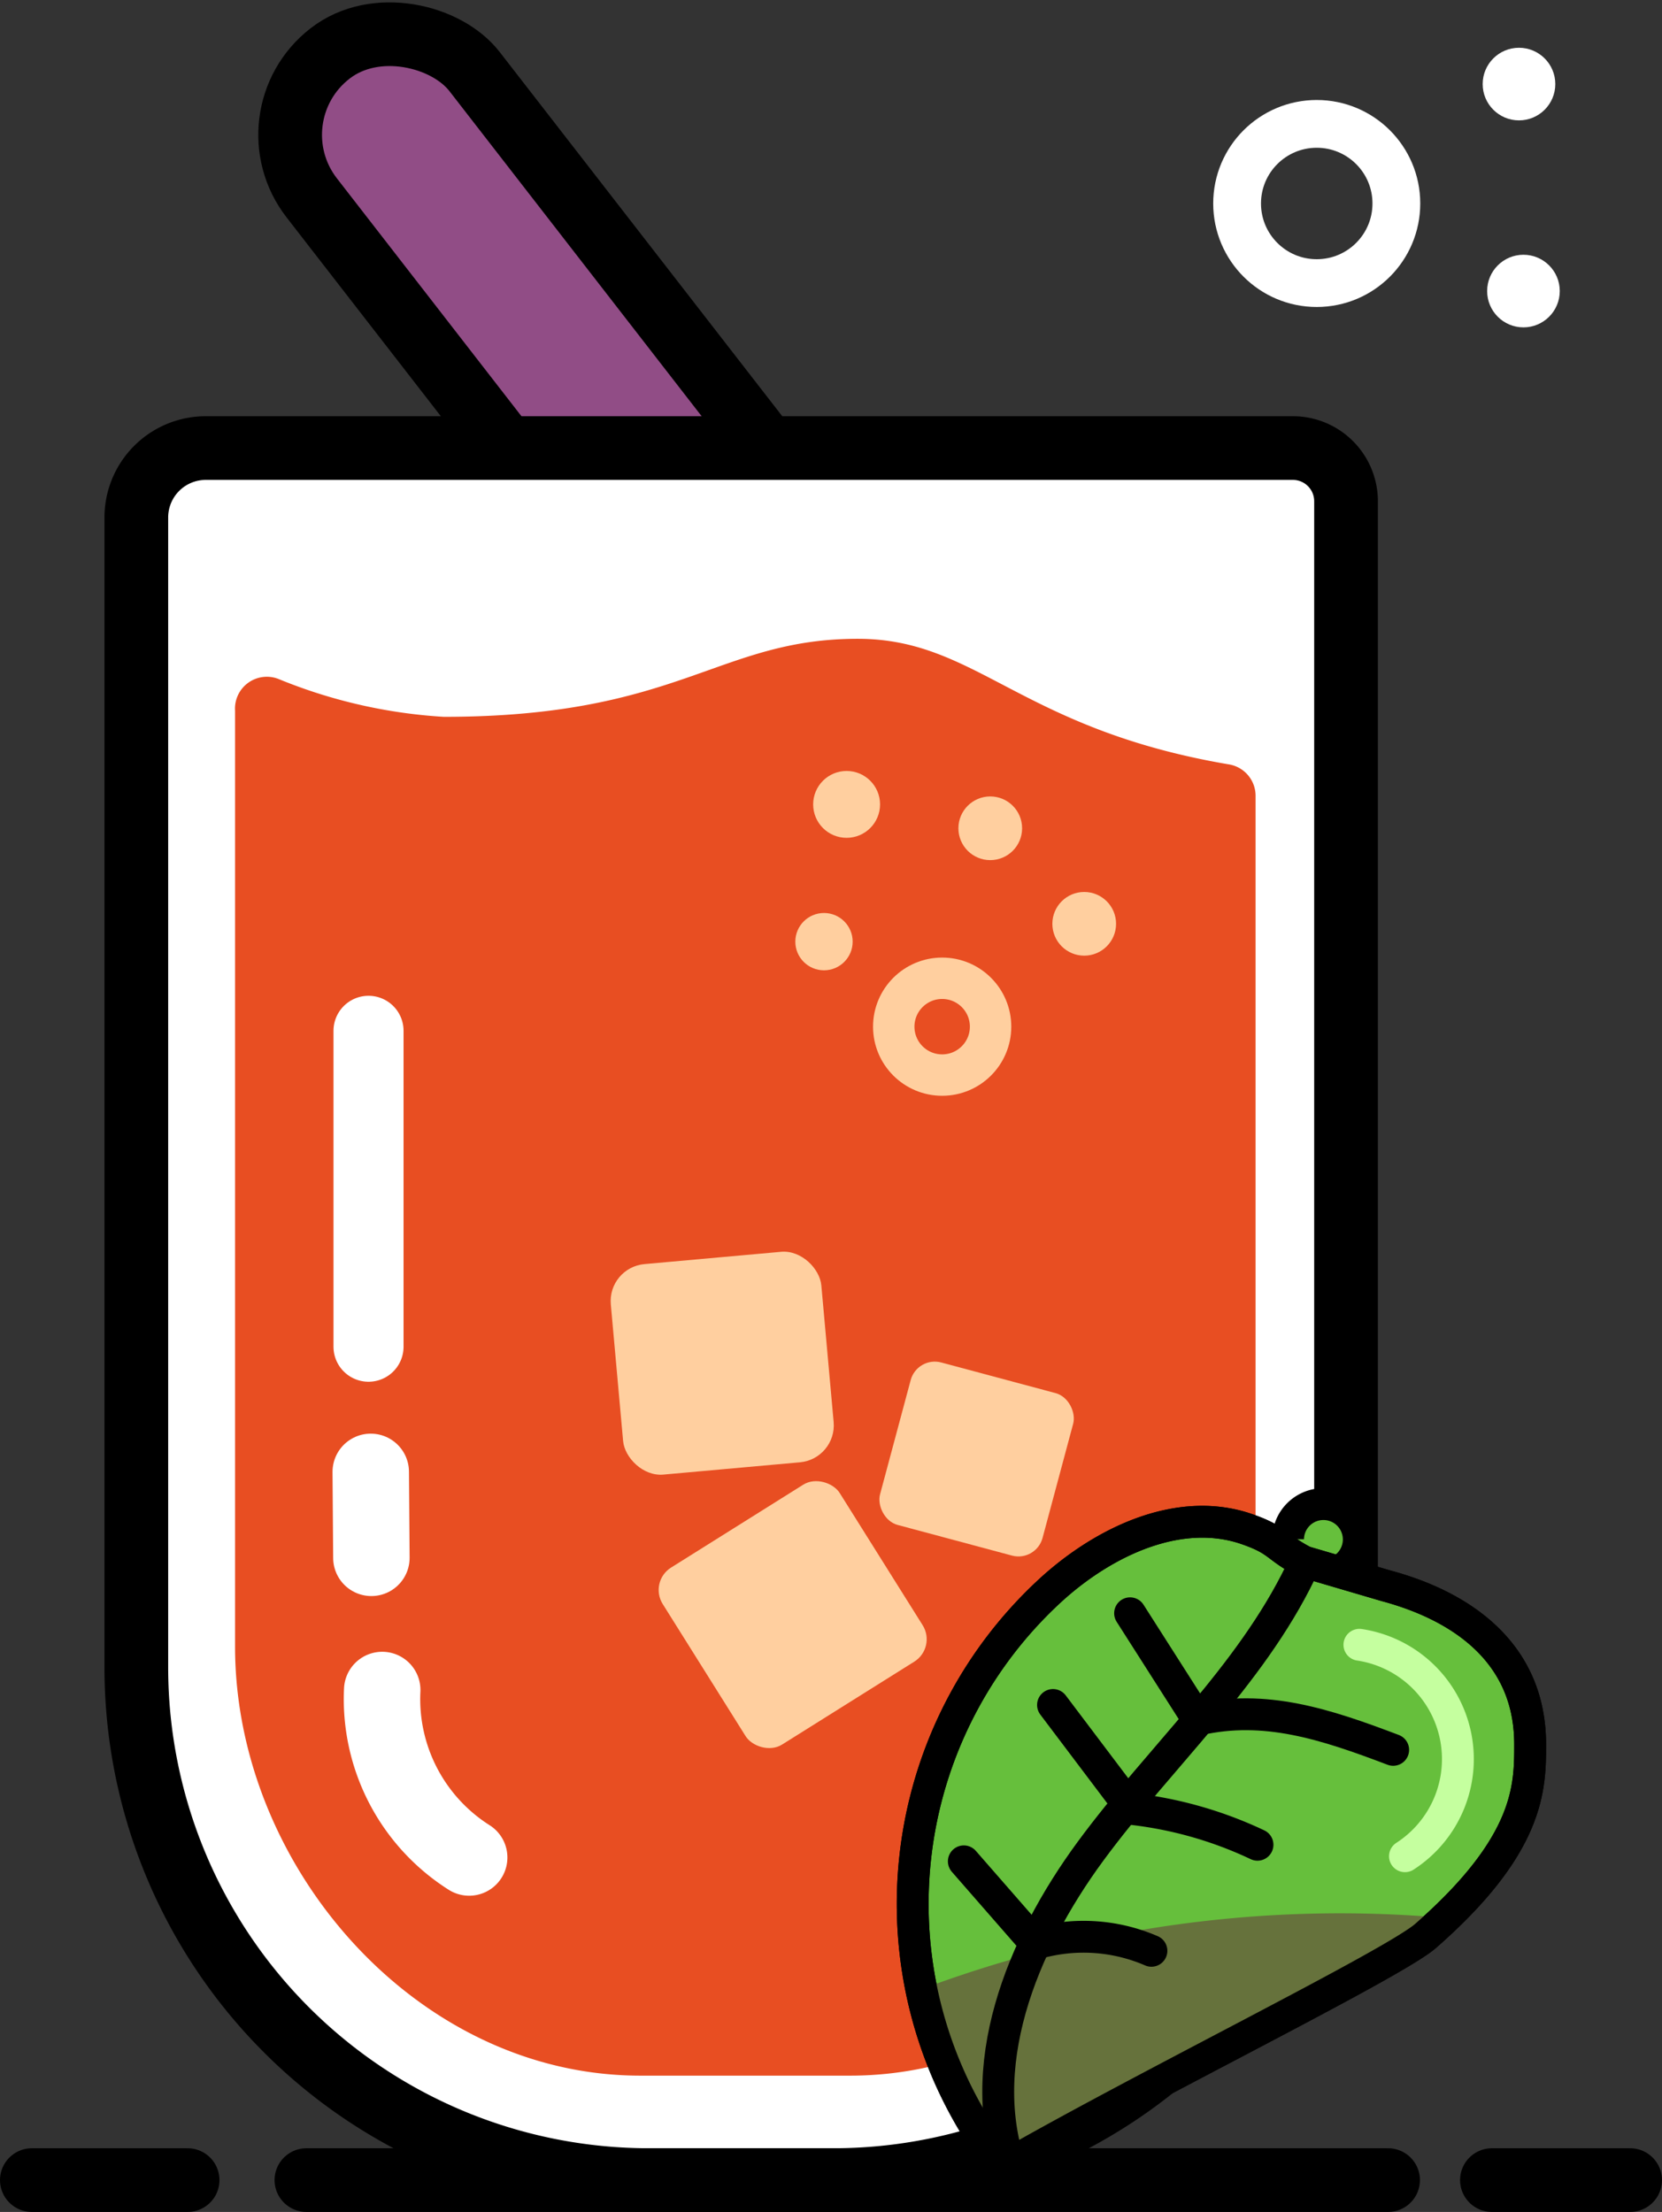 <svg xmlns="http://www.w3.org/2000/svg" viewBox="0 0 52.18 69.46"><rect x="0" y="0" width="52.18" height="69.46" fill="#333333" stroke="none"/><defs><style>.cls-1{fill:#914d86;}.cls-1,.cls-10,.cls-11,.cls-13,.cls-14,.cls-2{stroke:#000;}.cls-1,.cls-10,.cls-11,.cls-13,.cls-14,.cls-15,.cls-2,.cls-4,.cls-5,.cls-6,.cls-9{stroke-miterlimit:10;}.cls-1,.cls-10,.cls-2{stroke-width:2px;}.cls-2,.cls-7{fill:#fff;}.cls-3{fill:#e84e22;}.cls-10,.cls-13,.cls-14,.cls-15,.cls-4,.cls-5,.cls-6,.cls-9{fill:none;}.cls-4,.cls-5,.cls-6{stroke:#fff;}.cls-10,.cls-14,.cls-15,.cls-4,.cls-5{stroke-linecap:round;}.cls-4{stroke-width:2.4px;}.cls-5{stroke-width:2.2px;}.cls-6{stroke-width:1.5px;}.cls-8{fill:#ffcf9f;}.cls-9{stroke:#ffcf9f;stroke-width:1.3px;}.cls-11{fill:#66bf3c;}.cls-12{fill:#66723c;}.cls-15{stroke:#c5ff9f;}</style></defs><title>ice-tea</title><g id="Layer_2" data-name="Layer 2"><g id="Layer_1-2" data-name="Layer 1"><rect class="cls-1" x="14.7" y="-0.91" width="6.47" height="24.72" rx="3.23" transform="translate(-3.25 13.39) rotate(-37.8)"/><path class="cls-2" d="M6.46,14.07H40.59a1.67,1.67,0,0,1,1.67,1.67V52.36a16.1,16.1,0,0,1-16.1,16.1H20.38a16.1,16.1,0,0,1-16.1-16.1V16.25a2.18,2.18,0,0,1,2.18-2.18Z"/><path class="cls-3" d="M26.93,20.06c-4.4,0-5.58,2.45-13,2.45a16.18,16.18,0,0,1-5.19-1.19,1,1,0,0,0-1.36,1V51.71c0,6.89,5.69,13.47,12.72,13.47H26.7c7,0,12.72-6.58,12.72-13.47V25a1,1,0,0,0-.86-1C32,22.88,30.67,20.06,26.93,20.06Z"/><path class="cls-4" d="M12,53.07a5.89,5.89,0,0,0,2.73,5.26"/><line class="cls-4" x1="11.64" y1="46.22" x2="11.66" y2="48.92"/><line class="cls-5" x1="11.57" y1="32.37" x2="11.57" y2="42.29"/><circle class="cls-6" cx="41.34" cy="6.39" r="2.5"/><circle class="cls-7" cx="47.83" cy="9.14" r="1.14"/><circle class="cls-7" cx="47.69" cy="2.64" r="1.14"/><rect class="cls-8" x="19.22" y="39.36" width="6.61" height="6.61" rx="1.16" transform="matrix(1, -0.09, 0.09, 1, -3.69, 2.17)"/><rect class="cls-8" x="28.04" y="42.94" width="5.26" height="5.26" rx="0.78" transform="matrix(0.97, 0.26, -0.26, 0.97, 12.76, -6.36)"/><rect class="cls-8" x="21.61" y="47.42" width="6.56" height="6.56" rx="0.83" transform="translate(-23.14 20.98) rotate(-32.1)"/><circle class="cls-9" cx="29.58" cy="32.24" r="1.52"/><circle class="cls-8" cx="26.58" cy="25.26" r="1.05"/><circle class="cls-8" cx="31.09" cy="26.01" r="1"/><circle class="cls-8" cx="34.04" cy="29.01" r="1"/><circle class="cls-8" cx="25.87" cy="29.57" r="0.9"/><line class="cls-10" x1="9.62" y1="68.46" x2="43.58" y2="68.46"/><line class="cls-10" x1="1" y1="68.46" x2="5.89" y2="68.46"/><line class="cls-10" x1="46.84" y1="68.46" x2="51.18" y2="68.46"/><path class="cls-11" d="M40.44,48.33a1.11,1.11,0,1,1,1.18,1.12"/><path class="cls-11" d="M43.49,49.79c1.3.35,4.56,1.45,4.55,5,0,1.33,0,3.13-3.28,6-1,.88-8.91,4.76-13.25,7.26A13.38,13.38,0,0,1,33,49.92c1.68-1.53,4.07-2.66,6.21-1.88.95.34.85.54,1.73,1Z"/><path class="cls-12" d="M28.92,62.47a13.53,13.53,0,0,0,2.59,5.61c4.34-2.5,12.25-6.38,13.25-7.26.23-.2.44-.4.63-.59A37.42,37.42,0,0,0,28.92,62.47Z"/><path class="cls-13" d="M43.49,49.79c1.3.35,4.56,1.45,4.55,5,0,1.33,0,3.13-3.28,6-1,.88-8.91,4.76-13.25,7.26A13.38,13.38,0,0,1,33,49.92c1.68-1.53,4.07-2.66,6.21-1.88.95.34.85.54,1.73,1Z"/><path class="cls-13" d="M31.83,68.36c-1.33-3.41.24-7.28,2.41-10.23s5-5.48,6.59-8.76"/><path class="cls-14" d="M35.48,50.66,37.61,54"/><path class="cls-14" d="M37.61,54c2.11-.48,4,.14,6.13.95"/><path class="cls-14" d="M35.15,56.31l-2.09-2.77"/><path class="cls-14" d="M35.48,56.8a12.49,12.49,0,0,1,4,1.13"/><path class="cls-14" d="M32.43,61.06a5.36,5.36,0,0,1,3.72.2"/><path class="cls-14" d="M32.39,60.89l-2.13-2.44"/><path class="cls-15" d="M42.68,51.65a3.63,3.63,0,0,1,1.43,6.64"/></g></g></svg>
